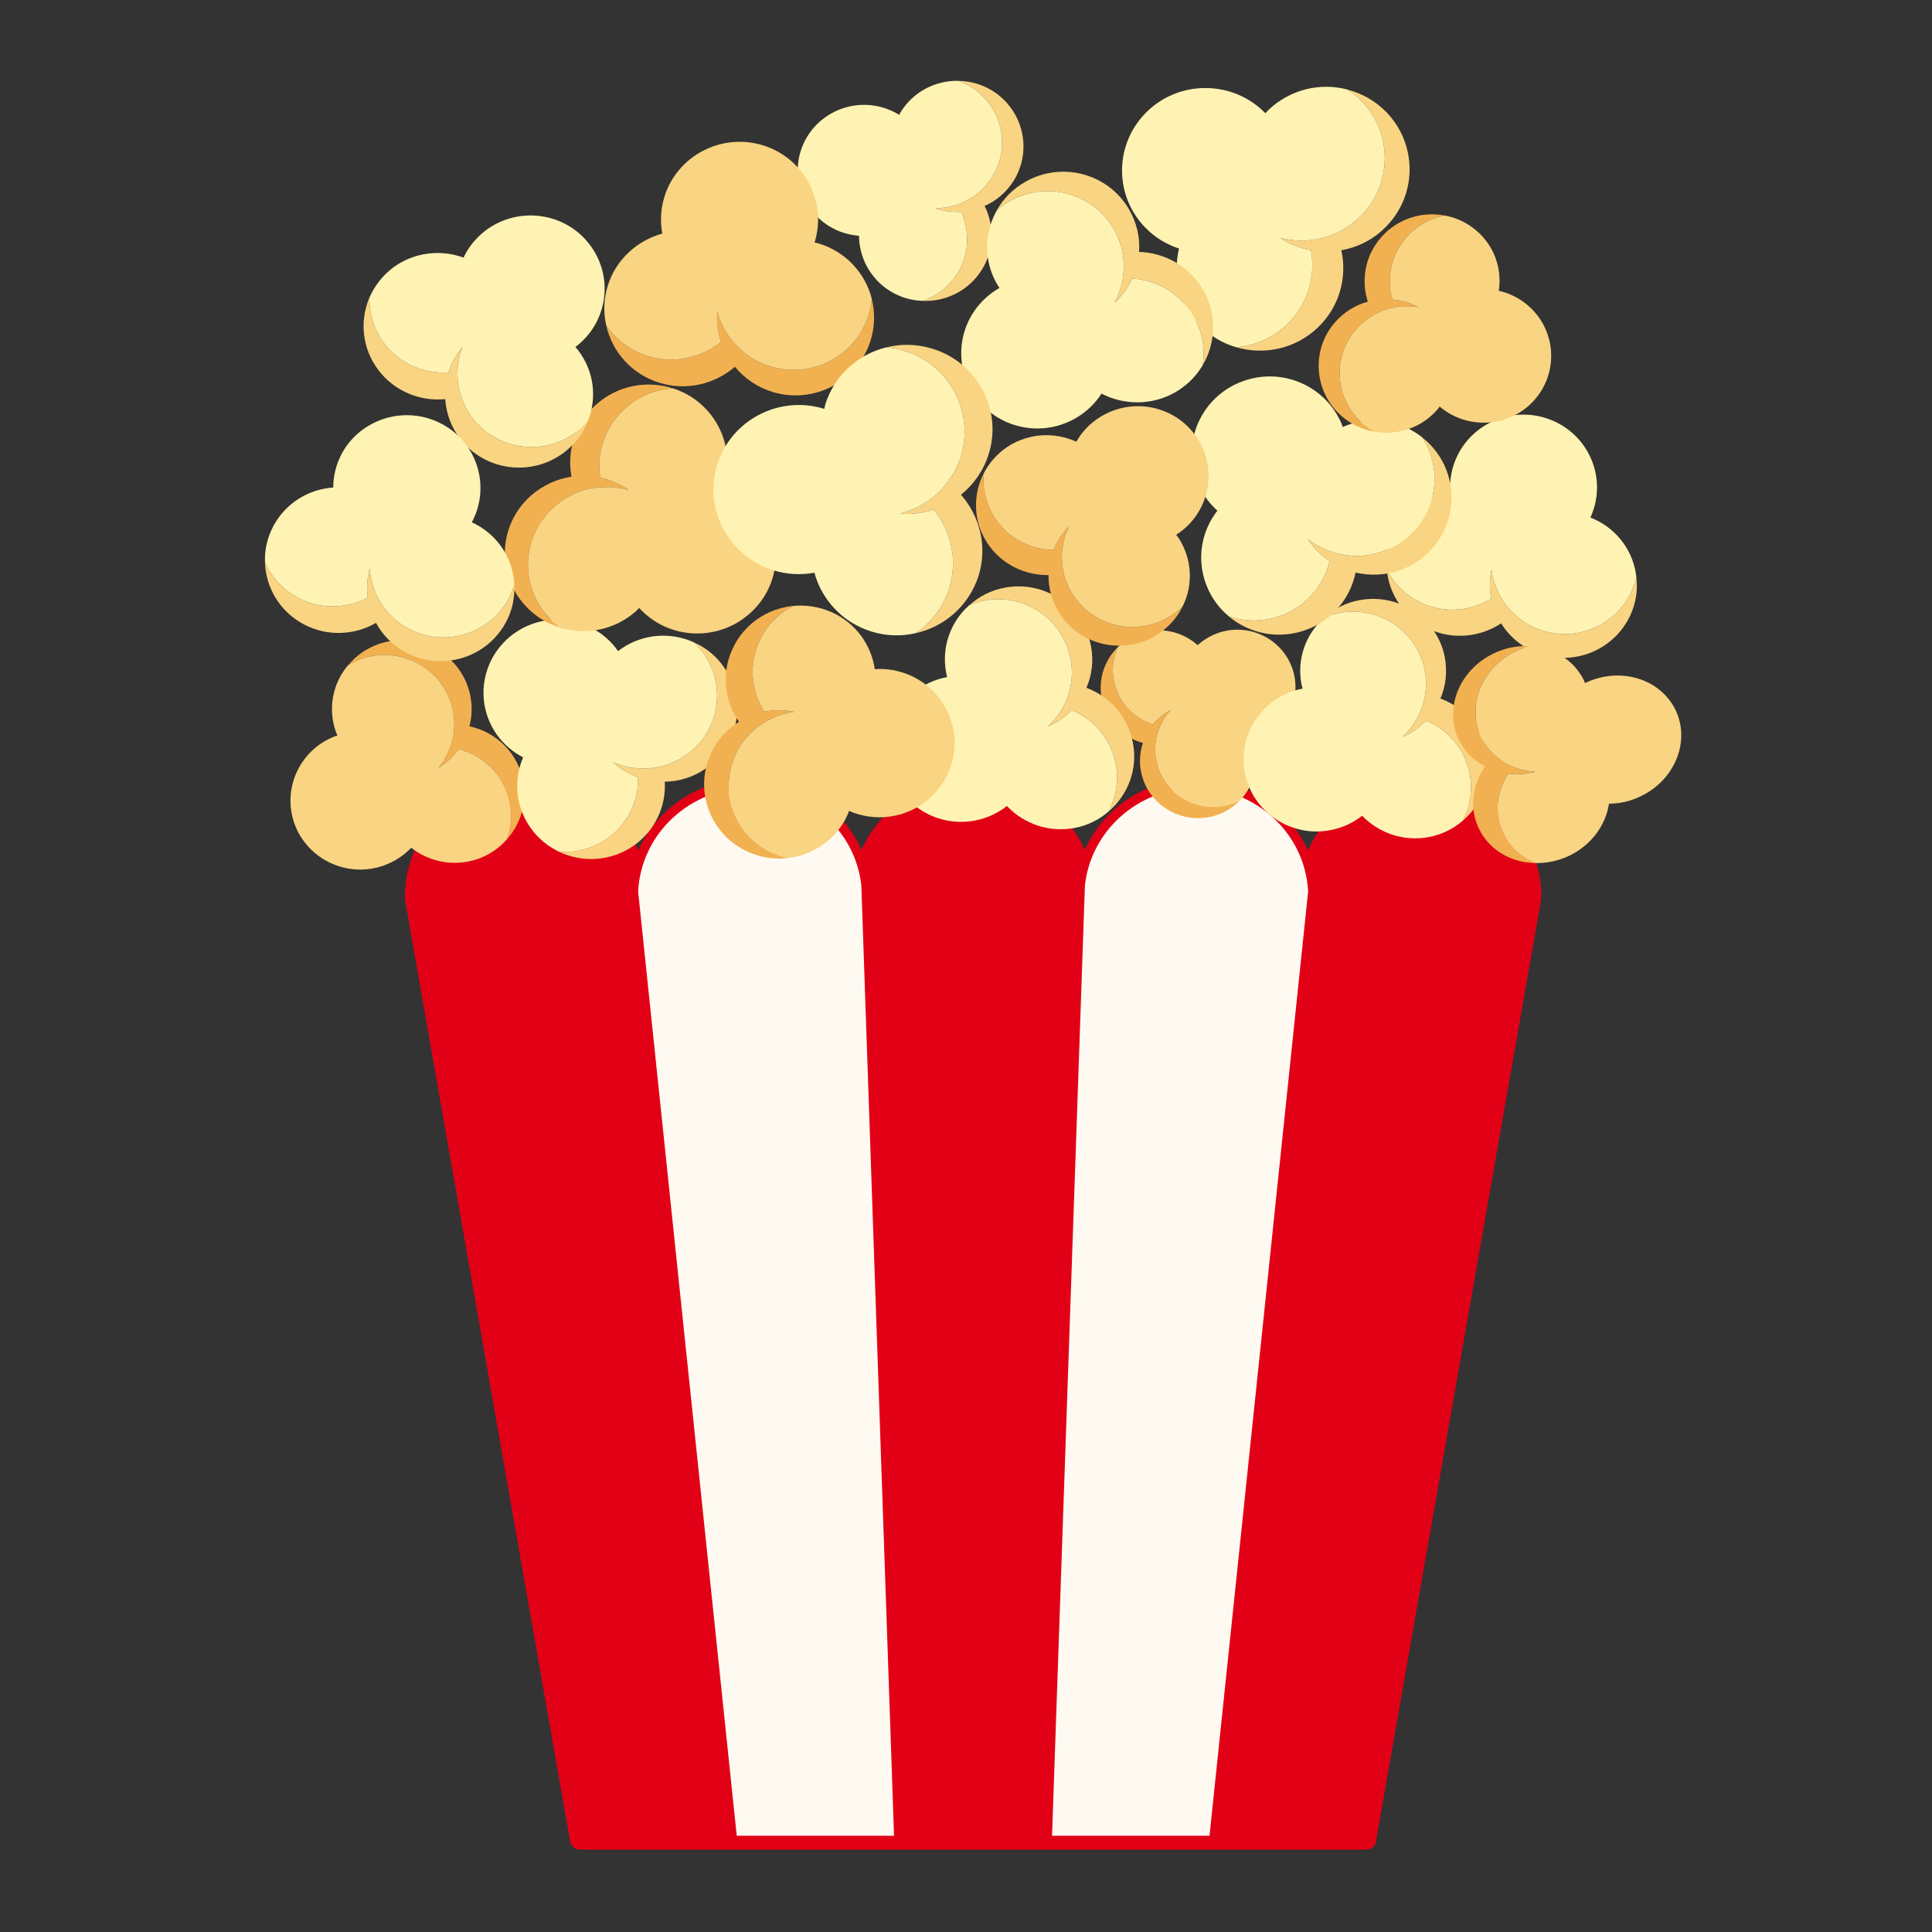 <svg xmlns="http://www.w3.org/2000/svg" xmlns:xlink="http://www.w3.org/1999/xlink" width="60" zoomAndPan="magnify" viewBox="0 0 45 45" height="60" preserveAspectRatio="xMidYMid meet" version="1.2"><rect x="0" y="0" width="45" height="45" fill="#333333" stroke="none"/><defs><clipPath id="ad87cb88db"><path d="M 9.359 18.109 L 35.949 18.109 L 35.949 43.082 L 9.359 43.082 Z M 9.359 18.109 "/></clipPath><clipPath id="fc4765a898"><path d="M 34.277 15 L 39.156 15 L 39.156 20.215 L 34.277 20.215 Z M 34.277 15 "/></clipPath><clipPath id="f8adad7994"><path d="M 21 1.844 L 24 1.844 L 24 8 L 21 8 Z M 21 1.844 "/></clipPath><clipPath id="d5109bd33a"><path d="M 18 1.844 L 24 1.844 L 24 8 L 18 8 Z M 18 1.844 "/></clipPath><clipPath id="b78531f9d6"><path d="M 6.156 15 L 12 15 L 12 21 L 6.156 21 Z M 6.156 15 "/></clipPath><clipPath id="b50f28232d"><path d="M 6.156 13 L 12 13 L 12 16 L 6.156 16 Z M 6.156 13 "/></clipPath><clipPath id="325f99ed9f"><path d="M 6.156 9 L 12 9 L 12 15 L 6.156 15 Z M 6.156 9 "/></clipPath></defs><g id="e2355b62c0"><path style=" stroke:none;fill-rule:nonzero;fill:#e20016;fill-opacity:1;" d="M 33.07 18.352 C 31.723 18.352 30.613 19.344 30.473 20.621 L 30.465 20.711 C 30.367 19.391 29.242 18.352 27.863 18.352 C 26.52 18.352 25.41 19.344 25.27 20.621 L 25.262 20.621 C 25.121 19.344 24.012 18.352 22.664 18.352 C 21.316 18.352 20.211 19.344 20.07 20.621 L 20.062 20.625 L 20.062 20.621 C 19.922 19.344 18.812 18.352 17.465 18.352 C 16.09 18.352 14.965 19.391 14.867 20.711 L 14.859 20.621 C 14.715 19.344 13.609 18.352 12.262 18.352 C 10.82 18.352 9.648 19.492 9.648 20.898 L 13.5 42.863 L 31.828 42.863 L 35.68 20.898 C 35.68 19.492 34.512 18.352 33.07 18.352 "/><g clip-rule="nonzero" clip-path="url(#ad87cb88db)"><path style=" stroke:none;fill-rule:nonzero;fill:#e20016;fill-opacity:1;" d="M 35.68 20.898 L 35.684 20.898 Z M 13.688 42.645 L 31.645 42.645 L 35.461 20.883 C 35.449 19.605 34.379 18.57 33.07 18.57 C 31.844 18.57 30.824 19.465 30.691 20.648 L 30.684 20.73 C 30.672 20.844 30.578 20.93 30.465 20.93 C 30.461 20.93 30.461 20.93 30.461 20.93 C 30.348 20.926 30.25 20.84 30.242 20.727 C 30.152 19.516 29.109 18.57 27.863 18.57 C 26.641 18.57 25.621 19.465 25.488 20.648 C 25.477 20.758 25.383 20.84 25.27 20.84 C 25.156 20.84 25.055 20.758 25.043 20.648 C 24.91 19.465 23.887 18.57 22.664 18.57 C 21.441 18.57 20.422 19.465 20.289 20.648 C 20.281 20.73 20.223 20.801 20.145 20.828 C 20.078 20.852 20 20.844 19.945 20.809 C 19.887 20.77 19.844 20.707 19.84 20.637 C 19.711 19.465 18.691 18.57 17.465 18.57 C 16.223 18.57 15.176 19.516 15.086 20.727 C 15.078 20.84 14.984 20.926 14.871 20.93 C 14.867 20.93 14.867 20.93 14.867 20.93 C 14.754 20.93 14.656 20.844 14.645 20.73 L 14.637 20.645 C 14.508 19.465 13.484 18.57 12.262 18.57 C 10.949 18.57 9.883 19.605 9.871 20.883 Z M 31.828 43.082 L 13.5 43.082 C 13.395 43.082 13.301 43.004 13.281 42.898 L 9.43 20.938 C 9.43 20.926 9.43 20.914 9.43 20.898 C 9.43 19.375 10.699 18.133 12.262 18.133 C 13.426 18.133 14.434 18.812 14.867 19.809 C 15.301 18.82 16.312 18.133 17.465 18.133 C 18.625 18.133 19.629 18.809 20.066 19.797 C 20.504 18.809 21.508 18.133 22.664 18.133 C 23.82 18.133 24.828 18.809 25.266 19.797 C 25.703 18.809 26.707 18.133 27.863 18.133 C 29.02 18.133 30.027 18.82 30.465 19.809 C 30.898 18.812 31.906 18.133 33.07 18.133 C 34.629 18.133 35.902 19.375 35.902 20.898 C 35.902 20.914 35.902 20.926 35.898 20.938 L 32.047 42.898 C 32.031 43.004 31.938 43.082 31.828 43.082 "/></g><path style=" stroke:none;fill-rule:nonzero;fill:#e20016;fill-opacity:1;" d="M 28.172 42.863 L 30.473 20.621 C 30.613 19.344 31.723 18.352 33.07 18.352 C 34.512 18.352 35.68 19.492 35.68 20.898 L 31.828 42.863 L 28.172 42.863 "/><path style=" stroke:none;fill-rule:nonzero;fill:#e20016;fill-opacity:1;" d="M 24.496 42.863 L 25.262 20.621 C 25.121 19.344 24.012 18.352 22.664 18.352 C 21.316 18.352 20.211 19.344 20.07 20.621 L 20.836 42.863 L 24.496 42.863 "/><path style=" stroke:none;fill-rule:nonzero;fill:#e20016;fill-opacity:1;" d="M 17.16 42.863 L 14.859 20.621 C 14.715 19.344 13.609 18.352 12.262 18.352 C 10.82 18.352 9.648 19.492 9.648 20.898 L 13.5 42.863 L 17.16 42.863 "/><path style=" stroke:none;fill-rule:nonzero;fill:#fffaf1;fill-opacity:1;" d="M 30.469 20.762 C 30.398 19.418 29.258 18.352 27.863 18.352 C 26.52 18.352 25.41 19.344 25.27 20.621 L 24.504 42.758 L 28.172 42.758 L 30.469 20.762 "/><path style=" stroke:none;fill-rule:nonzero;fill:#fffaf1;fill-opacity:1;" d="M 17.465 18.352 C 16.07 18.352 14.934 19.418 14.863 20.762 L 17.16 42.758 L 20.824 42.758 L 20.062 20.621 C 19.922 19.344 18.812 18.352 17.465 18.352 "/><path style=" stroke:none;fill-rule:nonzero;fill:#f2b151;fill-opacity:1;" d="M 28.883 18.637 C 28.801 18.684 28.715 18.715 28.621 18.742 C 27.898 18.938 27.152 18.523 26.953 17.812 C 26.91 17.66 26.898 17.504 26.91 17.352 C 26.918 17.203 26.957 17.055 27.02 16.918 C 27.082 16.777 27.164 16.648 27.27 16.539 C 27.105 16.625 26.969 16.738 26.855 16.875 C 26.438 16.742 26.094 16.414 25.969 15.961 C 25.883 15.656 25.91 15.348 26.031 15.078 C 25.699 15.406 25.551 15.898 25.688 16.379 C 25.816 16.844 26.18 17.18 26.621 17.305 C 26.539 17.547 26.527 17.816 26.602 18.078 C 26.801 18.789 27.547 19.203 28.266 19.008 C 28.512 18.941 28.723 18.809 28.883 18.637 "/><path style=" stroke:none;fill-rule:nonzero;fill:#f9d482;fill-opacity:1;" d="M 28.883 18.637 C 28.887 18.637 28.887 18.637 28.891 18.633 C 29.203 18.305 29.34 17.828 29.207 17.363 C 29.199 17.34 29.191 17.316 29.184 17.293 C 29.902 17.094 30.324 16.359 30.125 15.645 C 29.922 14.934 29.18 14.52 28.461 14.715 C 28.242 14.777 28.051 14.887 27.895 15.027 C 27.562 14.73 27.09 14.602 26.625 14.73 C 26.391 14.793 26.191 14.918 26.031 15.078 C 25.91 15.348 25.883 15.656 25.969 15.961 C 26.094 16.414 26.438 16.742 26.855 16.875 C 26.969 16.738 27.105 16.625 27.27 16.539 C 27.164 16.648 27.082 16.777 27.02 16.918 C 26.957 17.055 26.918 17.203 26.91 17.352 C 26.898 17.504 26.91 17.66 26.953 17.812 C 27.152 18.523 27.898 18.938 28.621 18.742 C 28.715 18.715 28.801 18.684 28.883 18.637 "/><path style=" stroke:none;fill-rule:nonzero;fill:#f9d482;fill-opacity:1;" d="M 38.113 13.441 C 38.09 13.555 38.051 13.668 38 13.777 C 37.605 14.629 36.59 15.004 35.73 14.613 C 35.547 14.531 35.383 14.414 35.246 14.281 C 35.105 14.148 34.996 13.992 34.91 13.82 C 34.824 13.648 34.766 13.461 34.742 13.27 C 34.691 13.496 34.691 13.727 34.734 13.945 C 34.262 14.234 33.66 14.293 33.117 14.047 C 32.75 13.879 32.469 13.602 32.301 13.266 C 32.355 13.852 32.715 14.395 33.293 14.656 C 33.855 14.91 34.484 14.836 34.965 14.52 C 35.133 14.793 35.387 15.023 35.703 15.168 C 36.562 15.559 37.578 15.184 37.973 14.332 C 38.105 14.043 38.152 13.738 38.113 13.441 "/><path style=" stroke:none;fill-rule:nonzero;fill:#fff3b3;fill-opacity:1;" d="M 38.113 13.441 C 38.113 13.438 38.117 13.438 38.113 13.434 C 38.051 12.867 37.695 12.348 37.129 12.09 C 37.102 12.078 37.07 12.066 37.043 12.055 C 37.434 11.207 37.059 10.203 36.199 9.812 C 35.34 9.422 34.324 9.797 33.93 10.645 C 33.812 10.902 33.762 11.176 33.777 11.441 C 33.215 11.516 32.703 11.863 32.449 12.41 C 32.32 12.688 32.273 12.98 32.301 13.266 C 32.469 13.602 32.75 13.879 33.117 14.047 C 33.66 14.293 34.262 14.234 34.734 13.945 C 34.691 13.727 34.691 13.496 34.742 13.27 C 34.766 13.461 34.824 13.648 34.91 13.82 C 34.996 13.992 35.105 14.148 35.246 14.281 C 35.383 14.414 35.547 14.531 35.73 14.613 C 36.59 15.004 37.605 14.629 38 13.777 C 38.051 13.668 38.09 13.555 38.113 13.441 "/><path style=" stroke:none;fill-rule:nonzero;fill:#f9d482;fill-opacity:1;" d="M 30.848 14.383 C 30.957 14.336 31.07 14.301 31.191 14.277 C 32.109 14.102 33.004 14.695 33.184 15.605 C 33.223 15.801 33.223 15.996 33.195 16.184 C 33.164 16.371 33.102 16.551 33.012 16.719 C 32.922 16.887 32.805 17.039 32.66 17.168 C 32.875 17.078 33.059 16.945 33.215 16.785 C 33.723 16.996 34.121 17.441 34.23 18.016 C 34.309 18.406 34.242 18.793 34.07 19.117 C 34.516 18.738 34.746 18.137 34.629 17.523 C 34.508 16.93 34.086 16.469 33.551 16.27 C 33.676 15.977 33.715 15.641 33.652 15.305 C 33.473 14.395 32.578 13.805 31.656 13.98 C 31.344 14.039 31.07 14.184 30.848 14.383 "/><path style=" stroke:none;fill-rule:nonzero;fill:#fff3b3;fill-opacity:1;" d="M 30.848 14.383 C 30.844 14.383 30.844 14.383 30.844 14.387 C 30.414 14.766 30.199 15.352 30.316 15.949 C 30.324 15.98 30.332 16.008 30.34 16.039 C 29.418 16.215 28.82 17.098 28.996 18.008 C 29.176 18.918 30.07 19.512 30.988 19.336 C 31.27 19.281 31.52 19.164 31.727 19 C 32.113 19.402 32.691 19.609 33.285 19.496 C 33.586 19.438 33.852 19.305 34.07 19.117 C 34.242 18.793 34.309 18.406 34.23 18.016 C 34.121 17.441 33.723 16.996 33.215 16.785 C 33.059 16.945 32.875 17.078 32.66 17.168 C 32.805 17.039 32.922 16.887 33.012 16.719 C 33.102 16.551 33.164 16.371 33.195 16.184 C 33.223 15.996 33.223 15.801 33.184 15.605 C 33.004 14.695 32.109 14.102 31.191 14.277 C 31.07 14.301 30.957 14.336 30.848 14.383 "/><path style=" stroke:none;fill-rule:nonzero;fill:#f2b151;fill-opacity:1;" d="M 35.625 15.051 C 35.516 15.078 35.41 15.117 35.305 15.168 C 34.504 15.555 34.145 16.461 34.508 17.188 C 34.582 17.344 34.691 17.48 34.816 17.594 C 34.938 17.707 35.086 17.797 35.246 17.863 C 35.406 17.926 35.582 17.965 35.762 17.977 C 35.547 18.031 35.336 18.047 35.129 18.02 C 34.852 18.445 34.793 18.973 35.023 19.434 C 35.176 19.746 35.438 19.973 35.75 20.102 C 35.199 20.09 34.695 19.805 34.453 19.312 C 34.215 18.836 34.289 18.285 34.59 17.852 C 34.332 17.719 34.117 17.512 33.984 17.242 C 33.625 16.516 33.984 15.609 34.785 15.223 C 35.055 15.09 35.344 15.035 35.625 15.051 "/><g clip-rule="nonzero" clip-path="url(#fc4765a898)"><path style=" stroke:none;fill-rule:nonzero;fill:#f9d482;fill-opacity:1;" d="M 35.625 15.051 C 35.625 15.051 35.629 15.047 35.629 15.051 C 36.164 15.074 36.648 15.359 36.887 15.836 C 36.898 15.859 36.906 15.887 36.918 15.91 C 37.719 15.523 38.656 15.797 39.02 16.523 C 39.379 17.25 39.023 18.156 38.223 18.543 C 37.98 18.664 37.723 18.719 37.477 18.719 C 37.402 19.215 37.07 19.68 36.555 19.93 C 36.293 20.055 36.016 20.109 35.75 20.102 C 35.438 19.973 35.176 19.746 35.023 19.434 C 34.793 18.973 34.852 18.445 35.129 18.02 C 35.336 18.047 35.547 18.031 35.762 17.977 C 35.582 17.965 35.406 17.926 35.246 17.863 C 35.086 17.797 34.938 17.707 34.816 17.594 C 34.691 17.48 34.582 17.344 34.508 17.188 C 34.145 16.461 34.504 15.555 35.305 15.168 C 35.41 15.117 35.516 15.078 35.625 15.051 "/></g><path style=" stroke:none;fill-rule:nonzero;fill:#f9d482;fill-opacity:1;" d="M 31.395 2.09 C 31.508 2.164 31.613 2.25 31.711 2.352 C 32.453 3.113 32.434 4.328 31.66 5.066 C 31.492 5.223 31.305 5.348 31.105 5.438 C 30.906 5.523 30.691 5.578 30.473 5.598 C 30.254 5.613 30.031 5.598 29.816 5.539 C 30.039 5.688 30.281 5.781 30.535 5.828 C 30.648 6.441 30.461 7.094 29.973 7.559 C 29.641 7.875 29.227 8.051 28.801 8.09 C 29.449 8.277 30.176 8.125 30.695 7.629 C 31.199 7.148 31.383 6.461 31.242 5.828 C 31.605 5.766 31.957 5.598 32.238 5.324 C 33.012 4.59 33.031 3.375 32.289 2.609 C 32.035 2.352 31.727 2.176 31.395 2.09 "/><path style=" stroke:none;fill-rule:nonzero;fill:#fff3b3;fill-opacity:1;" d="M 31.395 2.09 C 31.395 2.09 31.391 2.086 31.387 2.086 C 30.754 1.918 30.055 2.078 29.547 2.559 C 29.52 2.586 29.496 2.613 29.473 2.637 C 28.73 1.875 27.5 1.852 26.73 2.586 C 25.957 3.324 25.934 4.539 26.676 5.301 C 26.902 5.535 27.176 5.695 27.461 5.789 C 27.312 6.41 27.469 7.086 27.949 7.582 C 28.191 7.828 28.484 8 28.801 8.09 C 29.227 8.051 29.641 7.875 29.973 7.559 C 30.461 7.094 30.648 6.441 30.535 5.828 C 30.281 5.781 30.039 5.688 29.816 5.539 C 30.031 5.598 30.254 5.613 30.473 5.598 C 30.691 5.578 30.906 5.523 31.105 5.438 C 31.305 5.348 31.492 5.223 31.66 5.066 C 32.434 4.328 32.453 3.113 31.711 2.352 C 31.613 2.25 31.508 2.164 31.395 2.09 "/><g clip-rule="nonzero" clip-path="url(#f8adad7994)"><path style=" stroke:none;fill-rule:nonzero;fill:#f9d482;fill-opacity:1;" d="M 22.32 1.883 C 22.422 1.922 22.52 1.965 22.613 2.023 C 23.336 2.473 23.559 3.414 23.105 4.129 C 23.008 4.281 22.887 4.414 22.75 4.52 C 22.613 4.629 22.461 4.711 22.297 4.766 C 22.129 4.82 21.953 4.852 21.777 4.848 C 21.977 4.918 22.184 4.945 22.387 4.934 C 22.594 5.387 22.578 5.926 22.293 6.379 C 22.098 6.684 21.812 6.898 21.492 7.008 C 22.027 7.031 22.559 6.773 22.863 6.293 C 23.16 5.824 23.164 5.262 22.934 4.797 C 23.203 4.68 23.438 4.48 23.605 4.219 C 24.055 3.504 23.836 2.562 23.113 2.113 C 22.867 1.961 22.594 1.887 22.32 1.883 "/></g><g clip-rule="nonzero" clip-path="url(#d5109bd33a)"><path style=" stroke:none;fill-rule:nonzero;fill:#fff3b3;fill-opacity:1;" d="M 22.32 1.883 C 22.32 1.883 22.316 1.883 22.312 1.883 C 21.793 1.875 21.281 2.129 20.984 2.602 C 20.969 2.625 20.957 2.648 20.945 2.676 C 20.223 2.227 19.27 2.445 18.816 3.16 C 18.363 3.875 18.586 4.816 19.309 5.266 C 19.527 5.402 19.77 5.473 20.008 5.492 C 20.012 6 20.27 6.492 20.734 6.781 C 20.969 6.926 21.23 7 21.492 7.008 C 21.812 6.898 22.098 6.684 22.293 6.379 C 22.578 5.926 22.594 5.387 22.387 4.934 C 22.184 4.945 21.977 4.918 21.777 4.848 C 21.953 4.852 22.129 4.82 22.297 4.766 C 22.461 4.711 22.613 4.629 22.75 4.52 C 22.887 4.414 23.008 4.281 23.105 4.129 C 23.559 3.414 23.336 2.473 22.613 2.023 C 22.52 1.965 22.422 1.922 22.32 1.883 "/></g><path style=" stroke:none;fill-rule:nonzero;fill:#f9d482;fill-opacity:1;" d="M 33.133 10.195 C 33.199 10.301 33.258 10.41 33.301 10.535 C 33.648 11.465 33.164 12.496 32.223 12.836 C 32.02 12.91 31.812 12.945 31.609 12.949 C 31.402 12.949 31.199 12.914 31.008 12.848 C 30.809 12.781 30.629 12.684 30.465 12.559 C 30.598 12.766 30.77 12.938 30.969 13.07 C 30.832 13.637 30.422 14.125 29.828 14.344 C 29.422 14.488 29 14.484 28.625 14.359 C 29.105 14.762 29.785 14.902 30.418 14.672 C 31.035 14.449 31.453 13.93 31.574 13.336 C 31.91 13.414 32.273 13.402 32.621 13.277 C 33.562 12.934 34.043 11.902 33.699 10.973 C 33.582 10.656 33.383 10.391 33.133 10.195 "/><path style=" stroke:none;fill-rule:nonzero;fill:#fff3b3;fill-opacity:1;" d="M 33.133 10.195 C 33.133 10.191 33.129 10.188 33.129 10.188 C 32.648 9.809 31.988 9.68 31.371 9.906 C 31.34 9.918 31.309 9.934 31.277 9.945 C 30.934 9.016 29.891 8.535 28.949 8.879 C 28.008 9.219 27.523 10.25 27.871 11.18 C 27.973 11.465 28.145 11.703 28.355 11.895 C 27.988 12.363 27.867 13.004 28.09 13.605 C 28.203 13.91 28.391 14.164 28.625 14.359 C 29 14.484 29.422 14.488 29.828 14.344 C 30.422 14.125 30.832 13.637 30.969 13.07 C 30.77 12.938 30.598 12.766 30.465 12.559 C 30.629 12.684 30.809 12.781 31.008 12.848 C 31.199 12.914 31.402 12.949 31.609 12.949 C 31.812 12.945 32.02 12.91 32.223 12.836 C 33.164 12.496 33.648 11.465 33.301 10.535 C 33.258 10.41 33.199 10.301 33.133 10.195 "/><path style=" stroke:none;fill-rule:nonzero;fill:#f9d482;fill-opacity:1;" d="M 22.582 14.094 C 22.691 14.047 22.805 14.012 22.926 13.988 C 23.859 13.812 24.758 14.418 24.934 15.344 C 24.973 15.539 24.977 15.738 24.945 15.93 C 24.914 16.117 24.852 16.301 24.762 16.469 C 24.668 16.641 24.547 16.793 24.402 16.926 C 24.617 16.832 24.809 16.703 24.961 16.539 C 25.477 16.754 25.875 17.207 25.988 17.789 C 26.062 18.188 25.996 18.578 25.816 18.906 C 26.27 18.523 26.508 17.918 26.387 17.297 C 26.273 16.691 25.848 16.223 25.305 16.02 C 25.434 15.723 25.477 15.383 25.41 15.043 C 25.23 14.117 24.332 13.512 23.402 13.688 C 23.086 13.746 22.805 13.891 22.582 14.094 "/><path style=" stroke:none;fill-rule:nonzero;fill:#fff3b3;fill-opacity:1;" d="M 22.582 14.094 C 22.578 14.094 22.578 14.094 22.574 14.098 C 22.145 14.477 21.922 15.07 22.039 15.676 C 22.043 15.707 22.055 15.738 22.062 15.77 C 21.133 15.941 20.52 16.832 20.699 17.758 C 20.875 18.68 21.773 19.289 22.707 19.113 C 22.988 19.059 23.242 18.941 23.453 18.773 C 23.84 19.184 24.426 19.398 25.027 19.285 C 25.328 19.23 25.598 19.094 25.816 18.906 C 25.996 18.578 26.062 18.188 25.988 17.789 C 25.875 17.207 25.477 16.754 24.961 16.539 C 24.809 16.703 24.617 16.832 24.402 16.926 C 24.547 16.793 24.668 16.641 24.762 16.469 C 24.852 16.301 24.914 16.117 24.945 15.93 C 24.977 15.738 24.973 15.539 24.934 15.344 C 24.758 14.418 23.859 13.812 22.926 13.988 C 22.805 14.012 22.691 14.047 22.582 14.094 "/><path style=" stroke:none;fill-rule:nonzero;fill:#f2b151;fill-opacity:1;" d="M 8.113 15.492 C 8.207 15.434 8.312 15.383 8.422 15.344 C 9.27 15.055 10.199 15.496 10.492 16.336 C 10.555 16.516 10.582 16.699 10.582 16.883 C 10.582 17.062 10.547 17.242 10.484 17.414 C 10.422 17.586 10.328 17.746 10.211 17.887 C 10.402 17.773 10.559 17.621 10.684 17.449 C 11.195 17.578 11.633 17.949 11.816 18.48 C 11.945 18.84 11.934 19.211 11.812 19.543 C 12.184 19.125 12.324 18.523 12.125 17.961 C 11.93 17.41 11.469 17.031 10.934 16.918 C 11.012 16.621 11.004 16.297 10.895 15.988 C 10.602 15.152 9.672 14.711 8.824 15 C 8.535 15.102 8.293 15.27 8.113 15.492 "/><g clip-rule="nonzero" clip-path="url(#b78531f9d6)"><path style=" stroke:none;fill-rule:nonzero;fill:#f9d482;fill-opacity:1;" d="M 8.113 15.492 C 8.109 15.492 8.109 15.492 8.105 15.496 C 7.754 15.91 7.629 16.496 7.824 17.047 C 7.836 17.074 7.848 17.102 7.859 17.129 C 7.012 17.418 6.562 18.336 6.855 19.176 C 7.152 20.012 8.078 20.457 8.926 20.164 C 9.184 20.074 9.402 19.93 9.578 19.746 C 10 20.078 10.578 20.195 11.125 20.008 C 11.398 19.914 11.633 19.75 11.812 19.543 C 11.934 19.211 11.945 18.84 11.816 18.48 C 11.633 17.949 11.195 17.578 10.684 17.449 C 10.559 17.621 10.402 17.773 10.211 17.887 C 10.328 17.746 10.422 17.586 10.484 17.414 C 10.547 17.242 10.582 17.062 10.582 16.883 C 10.582 16.699 10.555 16.516 10.492 16.336 C 10.199 15.496 9.27 15.055 8.422 15.344 C 8.312 15.383 8.207 15.434 8.113 15.492 "/></g><path style=" stroke:none;fill-rule:nonzero;fill:#f9d482;fill-opacity:1;" d="M 16.16 14.961 C 16.246 15.039 16.324 15.129 16.395 15.23 C 16.938 16.004 16.742 17.066 15.961 17.598 C 15.793 17.715 15.609 17.793 15.422 17.844 C 15.234 17.895 15.039 17.91 14.848 17.895 C 14.652 17.879 14.461 17.832 14.281 17.754 C 14.453 17.914 14.652 18.031 14.863 18.109 C 14.875 18.66 14.617 19.203 14.125 19.543 C 13.789 19.773 13.398 19.867 13.023 19.84 C 13.562 20.098 14.219 20.066 14.746 19.707 C 15.258 19.355 15.516 18.781 15.484 18.207 C 15.812 18.203 16.141 18.105 16.43 17.906 C 17.211 17.375 17.406 16.312 16.863 15.539 C 16.68 15.277 16.438 15.082 16.16 14.961 "/><path style=" stroke:none;fill-rule:nonzero;fill:#fff3b3;fill-opacity:1;" d="M 16.16 14.961 C 16.156 14.957 16.156 14.957 16.152 14.957 C 15.621 14.719 14.984 14.758 14.473 15.109 C 14.445 15.125 14.422 15.148 14.398 15.168 C 13.859 14.395 12.785 14.199 12.004 14.734 C 11.223 15.27 11.027 16.328 11.566 17.102 C 11.73 17.336 11.945 17.516 12.184 17.641 C 11.961 18.16 12.004 18.777 12.352 19.273 C 12.527 19.527 12.762 19.715 13.023 19.84 C 13.398 19.867 13.789 19.773 14.125 19.543 C 14.617 19.203 14.875 18.66 14.863 18.109 C 14.652 18.031 14.453 17.914 14.281 17.754 C 14.461 17.832 14.652 17.879 14.848 17.895 C 15.039 17.91 15.234 17.895 15.422 17.844 C 15.609 17.793 15.793 17.715 15.961 17.598 C 16.742 17.066 16.938 16.004 16.395 15.23 C 16.324 15.129 16.246 15.039 16.16 14.961 "/><path style=" stroke:none;fill-rule:nonzero;fill:#f2b151;fill-opacity:1;" d="M 18.359 19.984 C 18.242 19.957 18.125 19.922 18.008 19.871 C 17.129 19.484 16.73 18.461 17.125 17.59 C 17.207 17.402 17.324 17.238 17.461 17.098 C 17.598 16.957 17.758 16.84 17.934 16.754 C 18.109 16.664 18.301 16.605 18.496 16.578 C 18.262 16.531 18.027 16.531 17.801 16.578 C 17.5 16.105 17.434 15.496 17.68 14.949 C 17.848 14.574 18.133 14.289 18.477 14.113 C 17.871 14.172 17.316 14.543 17.055 15.129 C 16.797 15.699 16.879 16.332 17.211 16.812 C 16.93 16.988 16.695 17.246 16.551 17.566 C 16.16 18.438 16.555 19.461 17.438 19.848 C 17.738 19.98 18.055 20.023 18.359 19.984 "/><path style=" stroke:none;fill-rule:nonzero;fill:#f9d482;fill-opacity:1;" d="M 18.359 19.984 C 18.363 19.984 18.363 19.984 18.367 19.984 C 18.953 19.91 19.484 19.547 19.742 18.977 C 19.754 18.945 19.766 18.914 19.777 18.887 C 20.656 19.273 21.688 18.883 22.082 18.012 C 22.477 17.141 22.078 16.117 21.199 15.73 C 20.93 15.613 20.648 15.566 20.375 15.586 C 20.293 15.02 19.93 14.504 19.359 14.254 C 19.074 14.129 18.77 14.086 18.477 14.113 C 18.133 14.289 17.848 14.574 17.68 14.949 C 17.434 15.496 17.5 16.105 17.801 16.578 C 18.027 16.531 18.262 16.531 18.496 16.578 C 18.301 16.605 18.109 16.664 17.934 16.754 C 17.758 16.84 17.598 16.957 17.461 17.098 C 17.324 17.238 17.207 17.402 17.125 17.59 C 16.73 18.461 17.129 19.484 18.008 19.871 C 18.125 19.922 18.242 19.957 18.359 19.984 "/><path style=" stroke:none;fill-rule:nonzero;fill:#f9d482;fill-opacity:1;" d="M 23.219 4.898 C 23.309 4.816 23.41 4.746 23.52 4.684 C 24.371 4.203 25.453 4.492 25.941 5.332 C 26.047 5.512 26.113 5.703 26.148 5.898 C 26.184 6.094 26.184 6.293 26.152 6.488 C 26.117 6.684 26.055 6.875 25.957 7.051 C 26.137 6.891 26.277 6.699 26.371 6.488 C 26.945 6.523 27.492 6.832 27.797 7.363 C 28.008 7.727 28.074 8.129 28.012 8.508 C 28.324 7.984 28.348 7.312 28.02 6.746 C 27.703 6.199 27.129 5.887 26.531 5.867 C 26.555 5.535 26.48 5.191 26.301 4.883 C 25.816 4.039 24.73 3.75 23.883 4.234 C 23.594 4.398 23.367 4.629 23.219 4.898 "/><path style=" stroke:none;fill-rule:nonzero;fill:#fff3b3;fill-opacity:1;" d="M 23.219 4.898 C 23.215 4.902 23.215 4.902 23.215 4.906 C 22.922 5.422 22.906 6.074 23.227 6.625 C 23.242 6.652 23.262 6.68 23.281 6.707 C 22.43 7.188 22.137 8.258 22.625 9.098 C 23.109 9.938 24.195 10.23 25.043 9.746 C 25.301 9.602 25.508 9.398 25.656 9.168 C 26.176 9.438 26.82 9.449 27.367 9.141 C 27.641 8.984 27.859 8.766 28.012 8.508 C 28.074 8.129 28.008 7.727 27.797 7.363 C 27.492 6.832 26.945 6.523 26.371 6.488 C 26.277 6.699 26.137 6.891 25.957 7.051 C 26.055 6.875 26.117 6.684 26.152 6.488 C 26.184 6.293 26.184 6.094 26.148 5.898 C 26.113 5.703 26.047 5.512 25.941 5.332 C 25.453 4.492 24.371 4.203 23.52 4.684 C 23.41 4.746 23.309 4.816 23.219 4.898 "/><path style=" stroke:none;fill-rule:nonzero;fill:#f2b151;fill-opacity:1;" d="M 27.543 14.129 C 27.461 14.211 27.371 14.281 27.273 14.344 C 26.508 14.832 25.488 14.617 24.996 13.859 C 24.891 13.699 24.816 13.523 24.773 13.344 C 24.734 13.164 24.723 12.98 24.742 12.797 C 24.766 12.613 24.816 12.434 24.898 12.266 C 24.738 12.426 24.617 12.609 24.539 12.809 C 24.004 12.801 23.484 12.543 23.172 12.066 C 22.961 11.738 22.879 11.371 22.918 11.016 C 22.656 11.516 22.664 12.141 22.996 12.648 C 23.32 13.141 23.867 13.402 24.422 13.395 C 24.418 13.703 24.504 14.02 24.684 14.297 C 25.176 15.051 26.195 15.266 26.961 14.777 C 27.219 14.613 27.418 14.387 27.543 14.129 "/><path style=" stroke:none;fill-rule:nonzero;fill:#f9d482;fill-opacity:1;" d="M 27.543 14.129 C 27.543 14.125 27.547 14.125 27.547 14.121 C 27.793 13.629 27.773 13.027 27.449 12.527 C 27.434 12.504 27.414 12.48 27.395 12.457 C 28.16 11.969 28.379 10.961 27.887 10.207 C 27.395 9.449 26.375 9.234 25.609 9.723 C 25.379 9.867 25.195 10.066 25.07 10.289 C 24.574 10.062 23.977 10.082 23.484 10.395 C 23.238 10.555 23.047 10.77 22.918 11.016 C 22.879 11.371 22.961 11.738 23.172 12.066 C 23.484 12.543 24.004 12.801 24.539 12.809 C 24.617 12.609 24.738 12.426 24.898 12.266 C 24.816 12.434 24.766 12.613 24.742 12.797 C 24.723 12.98 24.734 13.164 24.773 13.344 C 24.816 13.523 24.891 13.699 24.996 13.859 C 25.488 14.617 26.508 14.832 27.273 14.344 C 27.371 14.281 27.461 14.211 27.543 14.129 "/><path style=" stroke:none;fill-rule:nonzero;fill:#f2b151;fill-opacity:1;" d="M 13.059 14.621 C 12.957 14.547 12.859 14.465 12.77 14.367 C 12.094 13.625 12.148 12.48 12.898 11.812 C 13.059 11.668 13.242 11.555 13.43 11.477 C 13.621 11.398 13.824 11.355 14.031 11.348 C 14.238 11.336 14.445 11.359 14.648 11.418 C 14.441 11.273 14.219 11.176 13.98 11.125 C 13.891 10.543 14.086 9.934 14.562 9.512 C 14.883 9.223 15.277 9.066 15.68 9.047 C 15.074 8.852 14.387 8.973 13.883 9.426 C 13.395 9.863 13.199 10.504 13.312 11.102 C 12.969 11.156 12.637 11.305 12.359 11.551 C 11.609 12.223 11.555 13.367 12.234 14.105 C 12.465 14.359 12.75 14.531 13.059 14.621 "/><path style=" stroke:none;fill-rule:nonzero;fill:#f9d482;fill-opacity:1;" d="M 13.059 14.621 C 13.062 14.621 13.062 14.625 13.066 14.625 C 13.656 14.801 14.324 14.672 14.816 14.234 C 14.84 14.211 14.863 14.184 14.887 14.16 C 15.562 14.902 16.719 14.957 17.469 14.285 C 18.219 13.617 18.273 12.473 17.598 11.73 C 17.391 11.508 17.141 11.348 16.871 11.25 C 17.035 10.672 16.902 10.027 16.465 9.551 C 16.246 9.309 15.973 9.141 15.68 9.047 C 15.277 9.066 14.883 9.223 14.562 9.512 C 14.086 9.934 13.891 10.543 13.98 11.125 C 14.219 11.176 14.441 11.273 14.648 11.418 C 14.445 11.359 14.238 11.336 14.031 11.348 C 13.824 11.355 13.621 11.398 13.43 11.477 C 13.242 11.555 13.059 11.668 12.898 11.812 C 12.148 12.48 12.094 13.625 12.77 14.367 C 12.859 14.465 12.957 14.547 13.059 14.621 "/><path style=" stroke:none;fill-rule:nonzero;fill:#f2b151;fill-opacity:1;" d="M 20.305 6.965 C 20.293 7.094 20.27 7.215 20.23 7.34 C 19.934 8.293 18.91 8.832 17.945 8.535 C 17.738 8.473 17.547 8.375 17.383 8.254 C 17.219 8.129 17.074 7.98 16.961 7.809 C 16.844 7.641 16.758 7.449 16.707 7.25 C 16.688 7.496 16.719 7.738 16.793 7.965 C 16.336 8.336 15.703 8.48 15.094 8.297 C 14.68 8.168 14.344 7.91 14.121 7.582 C 14.258 8.195 14.715 8.719 15.367 8.918 C 15.996 9.109 16.652 8.945 17.117 8.543 C 17.336 8.809 17.637 9.02 17.992 9.129 C 18.957 9.422 19.98 8.887 20.277 7.934 C 20.379 7.605 20.383 7.273 20.305 6.965 "/><path style=" stroke:none;fill-rule:nonzero;fill:#f9d482;fill-opacity:1;" d="M 20.305 6.965 C 20.305 6.965 20.305 6.961 20.305 6.957 C 20.156 6.367 19.703 5.863 19.07 5.672 C 19.039 5.66 19.008 5.656 18.973 5.648 C 19.27 4.691 18.73 3.68 17.766 3.383 C 16.801 3.09 15.777 3.625 15.477 4.578 C 15.387 4.871 15.375 5.164 15.426 5.441 C 14.844 5.602 14.348 6.039 14.156 6.656 C 14.059 6.965 14.051 7.281 14.121 7.582 C 14.344 7.91 14.68 8.168 15.094 8.297 C 15.703 8.48 16.336 8.336 16.793 7.965 C 16.719 7.738 16.688 7.496 16.707 7.25 C 16.758 7.449 16.844 7.641 16.961 7.809 C 17.074 7.98 17.219 8.129 17.383 8.254 C 17.547 8.375 17.738 8.473 17.945 8.535 C 18.91 8.832 19.934 8.293 20.23 7.34 C 20.27 7.215 20.293 7.094 20.305 6.965 "/><path style=" stroke:none;fill-rule:nonzero;fill:#f9d482;fill-opacity:1;" d="M 13.688 9.816 C 13.609 9.906 13.523 9.988 13.426 10.062 C 12.668 10.633 11.582 10.488 11.008 9.738 C 10.883 9.578 10.793 9.398 10.734 9.215 C 10.676 9.031 10.652 8.84 10.656 8.648 C 10.664 8.453 10.703 8.262 10.773 8.082 C 10.621 8.262 10.512 8.461 10.445 8.676 C 9.887 8.711 9.32 8.48 8.957 8.008 C 8.711 7.684 8.598 7.305 8.605 6.93 C 8.371 7.477 8.434 8.125 8.82 8.629 C 9.199 9.121 9.789 9.352 10.371 9.297 C 10.391 9.617 10.504 9.941 10.715 10.219 C 11.293 10.969 12.375 11.113 13.133 10.543 C 13.391 10.348 13.578 10.098 13.688 9.816 "/><path style=" stroke:none;fill-rule:nonzero;fill:#fff3b3;fill-opacity:1;" d="M 13.688 9.816 C 13.691 9.816 13.691 9.812 13.691 9.812 C 13.91 9.277 13.84 8.648 13.465 8.156 C 13.445 8.129 13.422 8.109 13.402 8.082 C 14.16 7.512 14.309 6.445 13.73 5.691 C 13.156 4.941 12.074 4.797 11.312 5.367 C 11.086 5.539 10.91 5.758 10.797 6 C 10.262 5.805 9.641 5.871 9.148 6.238 C 8.902 6.426 8.723 6.664 8.605 6.93 C 8.598 7.305 8.711 7.684 8.957 8.008 C 9.32 8.48 9.887 8.711 10.445 8.676 C 10.512 8.461 10.621 8.262 10.773 8.082 C 10.703 8.262 10.664 8.453 10.656 8.648 C 10.652 8.84 10.676 9.031 10.734 9.215 C 10.793 9.398 10.883 9.578 11.008 9.738 C 11.582 10.488 12.668 10.633 13.426 10.062 C 13.523 9.988 13.609 9.906 13.688 9.816 "/><path style=" stroke:none;fill-rule:nonzero;fill:#f9d482;fill-opacity:1;" d="M 20.652 8.09 C 20.789 8.102 20.926 8.129 21.062 8.172 C 22.113 8.492 22.703 9.598 22.379 10.633 C 22.309 10.859 22.199 11.062 22.062 11.238 C 21.93 11.418 21.762 11.57 21.578 11.691 C 21.387 11.816 21.18 11.906 20.961 11.965 C 21.23 11.984 21.496 11.953 21.746 11.871 C 22.156 12.367 22.312 13.047 22.109 13.703 C 21.969 14.148 21.684 14.508 21.32 14.75 C 21.996 14.602 22.57 14.109 22.793 13.41 C 23.004 12.73 22.824 12.027 22.383 11.523 C 22.676 11.289 22.906 10.965 23.027 10.582 C 23.355 9.547 22.766 8.441 21.715 8.121 C 21.355 8.012 20.992 8.004 20.652 8.09 "/><path style=" stroke:none;fill-rule:nonzero;fill:#fff3b3;fill-opacity:1;" d="M 20.652 8.09 C 20.648 8.09 20.648 8.09 20.645 8.09 C 19.992 8.25 19.438 8.734 19.223 9.418 C 19.215 9.453 19.207 9.488 19.199 9.523 C 18.148 9.199 17.031 9.781 16.707 10.82 C 16.379 11.859 16.969 12.961 18.02 13.285 C 18.336 13.383 18.66 13.395 18.969 13.34 C 19.141 13.969 19.621 14.5 20.301 14.711 C 20.641 14.816 20.992 14.824 21.32 14.75 C 21.684 14.508 21.969 14.148 22.109 13.703 C 22.312 13.047 22.156 12.367 21.746 11.871 C 21.496 11.953 21.23 11.984 20.961 11.965 C 21.18 11.906 21.387 11.816 21.578 11.691 C 21.762 11.57 21.93 11.418 22.062 11.238 C 22.199 11.062 22.309 10.859 22.379 10.633 C 22.703 9.598 22.113 8.492 21.062 8.172 C 20.926 8.129 20.789 8.102 20.652 8.09 "/><g clip-rule="nonzero" clip-path="url(#b50f28232d)"><path style=" stroke:none;fill-rule:nonzero;fill:#f9d482;fill-opacity:1;" d="M 11.977 13.617 C 11.945 13.73 11.902 13.84 11.844 13.949 C 11.395 14.773 10.355 15.09 9.52 14.645 C 9.34 14.551 9.184 14.426 9.055 14.285 C 8.926 14.145 8.82 13.98 8.746 13.805 C 8.672 13.625 8.625 13.438 8.613 13.242 C 8.551 13.469 8.535 13.695 8.566 13.918 C 8.074 14.18 7.469 14.203 6.941 13.922 C 6.582 13.73 6.316 13.438 6.172 13.094 C 6.188 13.684 6.516 14.246 7.078 14.543 C 7.625 14.832 8.258 14.797 8.758 14.508 C 8.91 14.793 9.152 15.035 9.457 15.199 C 10.293 15.641 11.332 15.328 11.781 14.5 C 11.934 14.219 11.996 13.914 11.977 13.617 "/></g><g clip-rule="nonzero" clip-path="url(#325f99ed9f)"><path style=" stroke:none;fill-rule:nonzero;fill:#fff3b3;fill-opacity:1;" d="M 11.977 13.617 C 11.977 13.613 11.98 13.613 11.977 13.609 C 11.949 13.035 11.625 12.496 11.074 12.207 C 11.047 12.191 11.016 12.18 10.988 12.168 C 11.434 11.34 11.121 10.312 10.285 9.871 C 9.449 9.43 8.406 9.742 7.961 10.566 C 7.828 10.816 7.762 11.086 7.762 11.355 C 7.191 11.395 6.66 11.711 6.371 12.246 C 6.227 12.516 6.16 12.805 6.172 13.094 C 6.316 13.438 6.582 13.73 6.941 13.922 C 7.469 14.203 8.074 14.18 8.566 13.918 C 8.535 13.695 8.551 13.469 8.613 13.242 C 8.625 13.438 8.672 13.625 8.746 13.805 C 8.82 13.98 8.926 14.145 9.055 14.285 C 9.184 14.426 9.34 14.551 9.52 14.645 C 10.355 15.09 11.395 14.773 11.844 13.949 C 11.902 13.84 11.945 13.73 11.977 13.617 "/></g><path style=" stroke:none;fill-rule:nonzero;fill:#f2b151;fill-opacity:1;" d="M 32.023 10.055 C 31.926 10.004 31.836 9.941 31.75 9.871 C 31.09 9.309 31.016 8.328 31.582 7.676 C 31.703 7.535 31.848 7.422 32 7.336 C 32.156 7.246 32.324 7.188 32.496 7.156 C 32.676 7.125 32.855 7.125 33.031 7.152 C 32.84 7.051 32.637 6.992 32.43 6.977 C 32.293 6.488 32.395 5.945 32.75 5.535 C 32.996 5.254 33.316 5.082 33.656 5.02 C 33.117 4.918 32.543 5.094 32.164 5.535 C 31.793 5.961 31.699 6.527 31.859 7.027 C 31.57 7.105 31.301 7.27 31.094 7.508 C 30.527 8.16 30.605 9.145 31.262 9.703 C 31.488 9.895 31.75 10.012 32.023 10.055 "/><path style=" stroke:none;fill-rule:nonzero;fill:#f9d482;fill-opacity:1;" d="M 32.023 10.055 C 32.023 10.059 32.027 10.059 32.031 10.059 C 32.555 10.145 33.109 9.965 33.48 9.539 C 33.5 9.516 33.516 9.492 33.531 9.469 C 34.191 10.027 35.184 9.957 35.75 9.305 C 36.316 8.652 36.242 7.668 35.582 7.109 C 35.383 6.938 35.152 6.828 34.91 6.773 C 34.988 6.262 34.809 5.727 34.383 5.367 C 34.168 5.184 33.918 5.07 33.656 5.02 C 33.316 5.082 32.996 5.254 32.75 5.535 C 32.395 5.945 32.293 6.488 32.43 6.977 C 32.637 6.992 32.84 7.051 33.031 7.152 C 32.855 7.125 32.676 7.125 32.496 7.156 C 32.324 7.188 32.156 7.246 32 7.336 C 31.848 7.422 31.703 7.535 31.582 7.676 C 31.016 8.328 31.09 9.309 31.75 9.871 C 31.836 9.941 31.926 10.004 32.023 10.055 "/></g></svg>